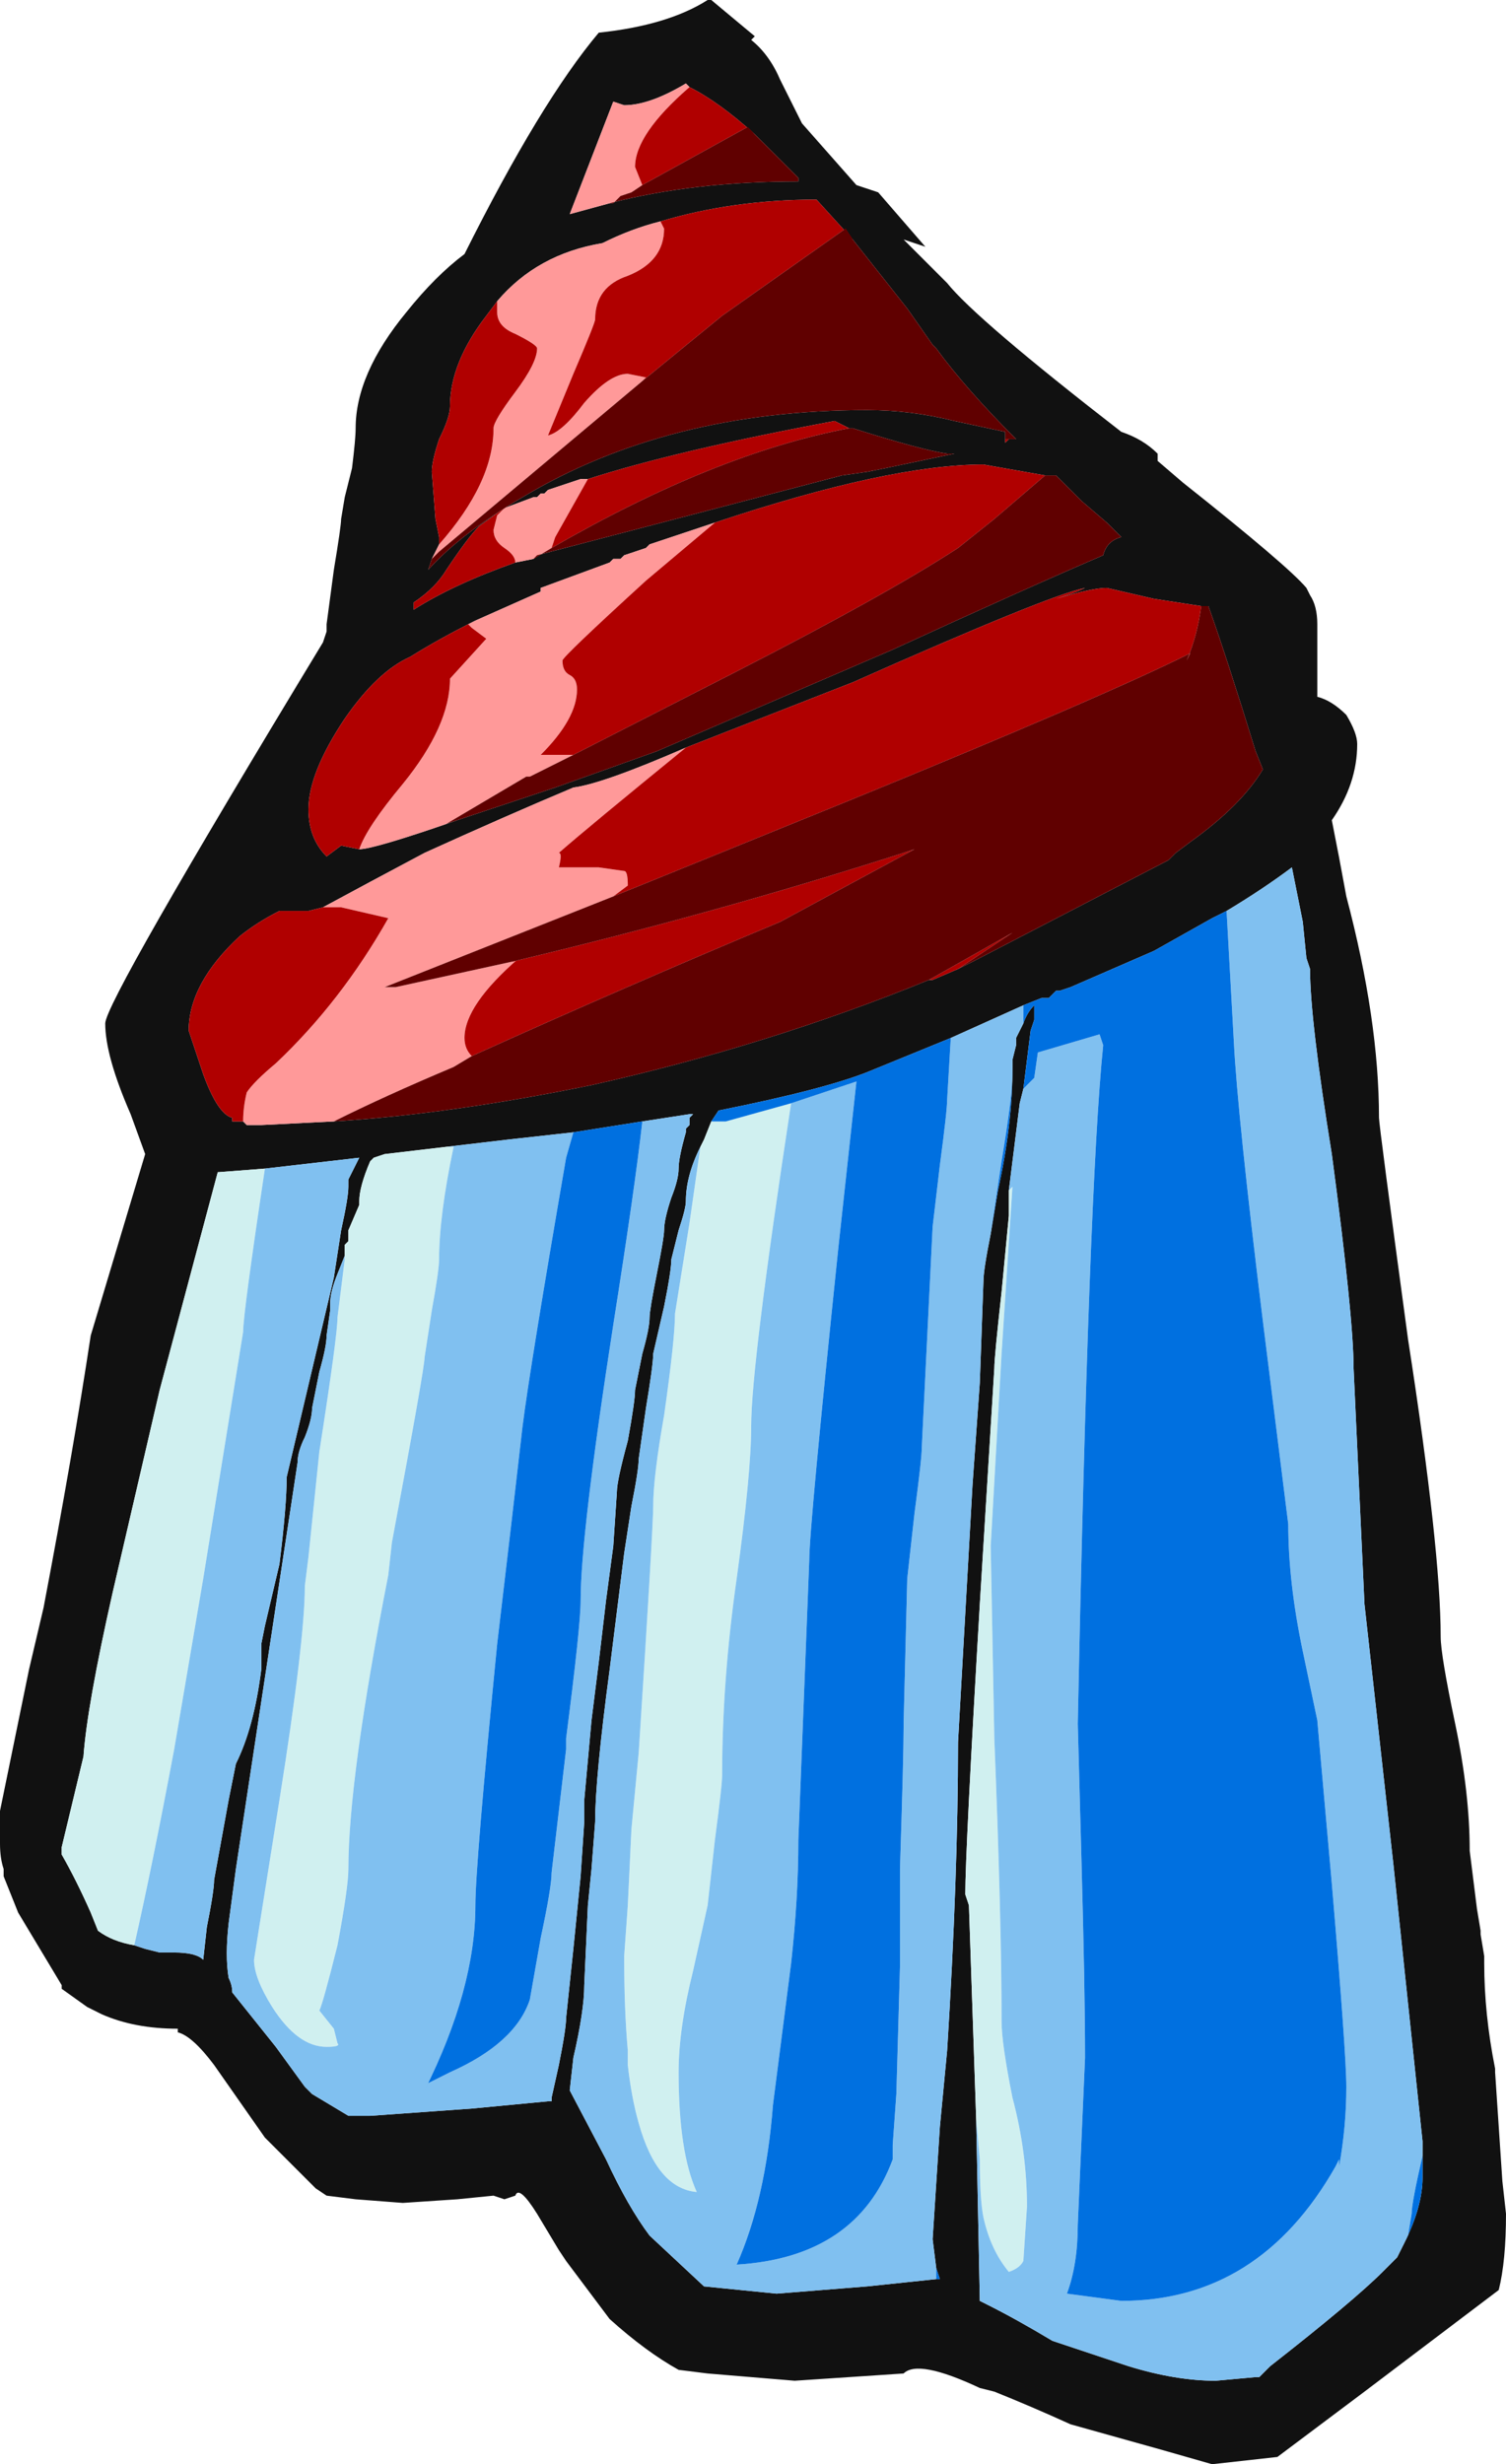 <?xml version="1.0" encoding="UTF-8" standalone="no"?>
<svg xmlns:ffdec="https://www.free-decompiler.com/flash" xmlns:xlink="http://www.w3.org/1999/xlink" ffdec:objectType="shape" height="33.95px" width="20.75px" xmlns="http://www.w3.org/2000/svg">
  <g transform="matrix(1.0, 0.0, 0.0, 1.0, 13.1, 4.6)">
    <path d="M-6.25 -0.45 L-6.4 -0.25 Q-6.9 0.4 -6.9 1.0 -6.9 1.15 -7.05 1.45 -7.15 1.75 -7.15 1.9 L-7.1 2.55 -7.05 2.8 -7.05 2.9 -7.15 3.1 -7.2 3.25 Q-6.75 2.75 -5.9 2.25 -3.9 1.05 -1.15 1.05 -0.55 1.05 0.05 1.2 L0.75 1.35 0.75 1.45 0.75 1.5 0.8 1.45 0.9 1.45 Q0.2 0.75 -0.2 0.2 L-0.25 0.15 -0.6 -0.35 -1.35 -1.3 -1.85 -1.85 Q-3.0 -1.85 -4.0 -1.55 -4.4 -1.45 -4.8 -1.25 -5.7 -1.1 -6.25 -0.45 M-6.7 -1.1 Q-5.65 -3.2 -4.85 -4.15 -3.9 -4.25 -3.35 -4.6 L-3.3 -4.6 -2.7 -4.1 -2.75 -4.05 Q-2.5 -3.85 -2.35 -3.5 L-2.05 -2.9 -1.3 -2.05 Q-1.15 -2.0 -1.0 -1.95 L-0.35 -1.2 -0.65 -1.3 -0.05 -0.7 Q0.35 -0.2 2.35 1.35 2.65 1.45 2.85 1.65 L2.85 1.75 3.2 2.05 Q4.65 3.2 4.9 3.5 L4.95 3.6 Q5.05 3.75 5.05 4.0 L5.05 5.0 Q5.25 5.05 5.45 5.25 5.6 5.5 5.6 5.65 5.6 6.2 5.25 6.7 5.35 7.2 5.45 7.75 5.9 9.45 5.9 10.8 5.9 10.9 6.3 13.85 6.75 16.75 6.75 17.95 6.75 18.2 6.95 19.15 7.15 20.1 7.15 20.9 L7.25 21.7 7.3 22.0 7.3 22.05 7.35 22.35 7.35 22.45 Q7.35 23.15 7.5 23.9 L7.5 23.95 7.6 25.45 7.65 25.9 Q7.65 26.55 7.55 26.95 L5.7 28.35 4.5 29.25 3.6 29.35 2.9 29.15 1.65 28.8 Q1.1 28.55 0.6 28.35 L0.4 28.3 Q-0.45 27.9 -0.65 28.1 L-2.15 28.2 -3.35 28.1 -3.75 28.05 Q-4.2 27.8 -4.7 27.35 -5.0 26.95 -5.3 26.55 L-5.4 26.4 -5.7 25.9 Q-5.95 25.5 -6.0 25.65 L-6.15 25.7 -6.3 25.65 -6.8 25.7 -7.55 25.75 -8.2 25.7 -8.6 25.65 -8.75 25.55 -9.45 24.85 -10.15 23.85 Q-10.45 23.45 -10.65 23.4 L-10.65 23.35 Q-11.25 23.35 -11.7 23.15 L-11.9 23.05 -12.25 22.8 -12.25 22.75 -12.85 21.75 -13.05 21.25 -13.05 21.15 Q-13.1 21.0 -13.1 20.8 L-13.1 20.35 -12.7 18.4 -12.5 17.55 Q-12.1 15.45 -11.85 13.8 L-11.1 11.3 -11.3 10.75 Q-11.65 9.95 -11.65 9.5 -11.65 9.2 -8.65 4.25 L-8.6 4.1 -8.6 4.0 -8.5 3.25 Q-8.4 2.65 -8.4 2.55 L-8.35 2.25 -8.25 1.85 Q-8.2 1.45 -8.2 1.3 -8.2 0.55 -7.5 -0.3 -7.1 -0.8 -6.7 -1.1 M-4.7 -1.8 Q-3.55 -2.1 -2.1 -2.1 L-2.1 -2.15 -2.7 -2.75 Q-3.2 -3.2 -3.6 -3.4 L-3.65 -3.45 Q-4.15 -3.15 -4.5 -3.15 L-4.65 -3.2 -5.25 -1.65 -4.7 -1.8 M-1.4 1.3 L-1.6 1.2 Q-3.75 1.6 -5.0 2.0 L-5.1 2.0 -5.55 2.15 -5.6 2.2 -5.65 2.2 -5.7 2.25 -5.75 2.25 -6.15 2.4 -6.5 2.65 Q-6.65 2.8 -6.95 3.25 -7.1 3.5 -7.4 3.7 L-7.4 3.8 Q-6.85 3.45 -6.0 3.15 L-5.75 3.1 -5.7 3.05 -1.5 1.95 -1.15 1.9 -0.9 1.85 0.05 1.65 -0.05 1.65 Q-0.4 1.6 -1.35 1.3 L-1.4 1.3 M-3.25 2.6 L-4.15 2.9 -4.2 2.95 -4.5 3.05 -4.55 3.1 -4.65 3.1 -4.7 3.15 -5.65 3.5 -5.65 3.55 -6.55 3.95 Q-7.05 4.2 -7.45 4.45 -7.9 4.65 -8.35 5.3 -8.85 6.05 -8.85 6.55 -8.85 6.95 -8.6 7.2 L-8.4 7.05 -8.15 7.1 Q-7.95 7.1 -6.8 6.7 L-5.45 6.25 -4.05 5.75 -0.8 4.35 Q1.05 3.5 2.1 3.05 2.15 2.85 2.35 2.8 L2.15 2.6 1.8 2.3 1.45 1.95 1.3 1.95 0.45 1.8 Q-0.85 1.8 -3.25 2.6 M-3.65 5.7 Q-4.8 6.2 -5.2 6.25 -6.15 6.65 -7.25 7.15 L-8.0 7.55 -8.65 7.9 -8.85 7.95 -9.25 7.95 Q-9.55 8.1 -9.8 8.3 -10.5 8.95 -10.5 9.6 L-10.3 10.2 Q-10.1 10.75 -9.9 10.8 L-9.9 10.85 -9.75 10.85 -9.7 10.9 -9.5 10.9 -8.5 10.85 Q-6.9 10.75 -4.95 10.35 -2.5 9.8 -0.3 8.9 L-0.25 8.9 0.1 8.75 0.3 8.65 3.0 7.25 3.1 7.15 3.3 7.0 Q4.0 6.5 4.3 6.0 L4.2 5.75 Q3.8 4.45 3.55 3.75 L3.45 3.75 2.8 3.65 2.15 3.5 Q1.95 3.5 1.45 3.65 L1.6 3.6 Q1.75 3.55 1.85 3.5 1.35 3.6 -1.35 4.8 L-3.65 5.7 M-9.45 11.5 L-10.1 11.55 -10.9 14.55 -11.55 17.35 Q-11.9 18.9 -11.95 19.6 L-12.25 20.85 -12.25 20.95 Q-12.05 21.3 -11.85 21.75 L-11.75 22.0 Q-11.55 22.15 -11.25 22.2 L-11.1 22.25 -10.9 22.3 -10.7 22.3 Q-10.4 22.3 -10.3 22.4 L-10.25 21.95 Q-10.15 21.45 -10.15 21.3 L-9.95 20.2 -9.85 19.7 Q-9.6 19.2 -9.5 18.4 L-9.5 18.05 -9.45 17.8 -9.25 16.95 Q-9.15 16.15 -9.15 15.75 L-8.5 13.0 -8.4 12.35 Q-8.3 11.9 -8.3 11.75 L-8.3 11.65 -8.15 11.35 -9.45 11.5 M-5.2 11.0 L-6.1 11.1 -6.95 11.2 -7.8 11.3 -7.95 11.35 -8.0 11.4 Q-8.15 11.75 -8.15 11.95 L-8.15 12.0 -8.3 12.35 -8.3 12.5 -8.35 12.55 -8.35 12.7 -8.45 12.95 Q-8.55 13.2 -8.55 13.35 L-8.55 13.45 -8.6 13.8 Q-8.6 13.95 -8.7 14.3 L-8.8 14.8 Q-8.8 14.95 -8.9 15.2 -9.0 15.4 -9.0 15.55 L-9.85 21.15 -9.95 21.9 Q-10.0 22.35 -9.95 22.65 -9.9 22.75 -9.9 22.85 L-9.3 23.6 -8.9 24.15 -8.8 24.25 Q-8.55 24.4 -8.3 24.55 L-8.0 24.55 -6.6 24.45 -5.55 24.35 -5.5 24.35 -5.5 24.3 -5.4 23.85 Q-5.3 23.35 -5.3 23.2 L-5.2 22.25 -5.1 21.25 -5.05 20.5 -5.05 20.2 -4.95 19.1 -4.85 18.3 -4.75 17.45 -4.65 16.7 -4.6 15.95 Q-4.6 15.8 -4.45 15.25 -4.35 14.7 -4.35 14.55 L-4.25 14.05 Q-4.15 13.7 -4.15 13.55 -4.15 13.45 -4.05 12.95 -3.95 12.45 -3.95 12.35 -3.95 12.2 -3.85 11.9 -3.75 11.65 -3.75 11.5 -3.75 11.35 -3.65 11.0 L-3.65 10.95 -3.6 10.9 -3.6 10.8 -3.55 10.75 -3.6 10.75 -4.25 10.85 -5.2 11.0 M0.0 9.7 L-1.1 10.15 Q-1.7 10.4 -3.2 10.7 L-3.3 10.85 -3.4 11.1 -3.45 11.2 Q-3.65 11.6 -3.65 11.95 -3.65 12.05 -3.75 12.35 L-3.85 12.75 Q-3.85 12.9 -3.95 13.4 L-4.1 14.05 Q-4.1 14.2 -4.2 14.8 L-4.3 15.5 Q-4.3 15.65 -4.4 16.15 L-4.5 16.8 -4.7 18.4 Q-4.9 19.9 -4.9 20.5 L-4.95 21.15 -5.0 21.65 -5.05 22.75 Q-5.05 23.1 -5.2 23.75 L-5.25 24.2 -4.75 25.15 Q-4.45 25.8 -4.15 26.2 L-3.4 26.9 -2.4 27.0 -1.15 26.9 -0.2 26.8 -0.15 26.8 -0.2 26.65 -0.25 26.25 -0.15 24.7 -0.05 23.65 Q0.1 21.25 0.1 19.4 L0.3 15.85 0.4 14.45 0.45 13.05 Q0.45 12.9 0.55 12.4 L0.65 11.8 Q0.85 10.9 0.85 10.1 L0.85 10.0 0.9 9.8 0.9 9.7 1.0 9.5 Q1.05 9.35 1.15 9.25 L1.15 9.45 1.1 9.6 1.0 10.4 0.95 10.6 0.8 11.8 0.8 12.15 0.7 13.2 Q0.6 14.1 0.6 14.25 L0.4 17.5 Q0.2 20.9 0.2 21.5 L0.25 21.65 0.35 24.6 0.4 27.1 0.5 27.15 Q0.9 27.35 1.4 27.65 L2.45 28.0 Q3.1 28.2 3.65 28.2 L4.2 28.15 4.25 28.15 4.4 28.0 Q5.55 27.1 5.95 26.7 L6.15 26.5 6.25 26.3 Q6.5 25.8 6.5 25.4 L6.5 24.9 6.1 21.1 5.7 17.5 5.55 14.25 Q5.55 13.55 5.25 11.3 4.95 9.45 4.95 8.75 L4.9 8.6 4.85 8.1 4.7 7.35 Q4.3 7.65 3.8 7.95 L3.6 8.05 2.8 8.5 1.65 9.0 1.5 9.05 1.45 9.05 1.35 9.15 1.25 9.15 1.0 9.25 0.0 9.7" fill="#111111" fill-rule="evenodd" stroke="none"/>
    <path d="M-11.25 22.2 Q-11.55 22.15 -11.75 22.0 L-11.85 21.75 Q-12.05 21.3 -12.25 20.95 L-12.25 20.85 -11.95 19.6 Q-11.9 18.9 -11.55 17.35 L-10.9 14.55 -10.1 11.55 -9.45 11.5 Q-9.75 13.5 -9.75 13.75 L-10.3 17.15 -10.7 19.5 Q-11.0 21.1 -11.25 22.2 M-6.95 11.2 L-6.85 11.2 Q-7.05 12.15 -7.05 12.75 -7.05 12.9 -7.15 13.45 L-7.25 14.1 Q-7.25 14.25 -7.7 16.65 L-7.75 17.1 Q-8.3 19.9 -8.3 21.15 -8.3 21.4 -8.45 22.2 -8.65 23.0 -8.7 23.1 L-8.5 23.35 -8.45 23.55 Q-8.4 23.6 -8.6 23.6 -9.0 23.6 -9.35 23.05 -9.6 22.65 -9.6 22.4 L-9.25 20.2 Q-8.9 18.0 -8.9 17.25 L-8.85 16.85 -8.7 15.4 Q-8.45 13.8 -8.45 13.55 L-8.35 12.75 -8.35 12.7 -8.35 12.55 -8.3 12.5 -8.3 12.35 -8.15 12.0 -8.15 11.95 Q-8.15 11.75 -8.0 11.4 L-7.95 11.35 -7.8 11.3 -6.95 11.2 M-3.3 10.85 L-3.1 10.85 -2.2 10.6 Q-2.75 14.2 -2.75 15.05 -2.75 15.7 -2.95 17.15 -3.15 18.55 -3.15 19.85 -3.15 20.0 -3.25 20.75 L-3.35 21.65 -3.55 22.55 Q-3.75 23.35 -3.75 23.95 -3.75 25.05 -3.5 25.6 -4.05 25.55 -4.3 24.65 -4.4 24.3 -4.45 23.85 L-4.45 23.65 Q-4.5 23.1 -4.5 22.35 L-4.45 21.65 -4.4 20.6 -4.3 19.55 Q-4.1 16.45 -4.1 16.15 -4.1 15.75 -3.95 14.9 -3.8 13.85 -3.8 13.5 L-3.6 12.25 -3.45 11.2 -3.4 11.1 -3.3 10.85 M0.8 11.8 L0.85 11.75 0.7 14.05 0.55 16.7 0.6 19.35 Q0.7 21.85 0.7 23.25 0.7 23.55 0.85 24.3 1.05 25.05 1.05 25.8 L1.0 26.55 Q0.95 26.65 0.8 26.7 0.55 26.4 0.45 25.95 0.4 25.7 0.4 25.15 L0.35 24.6 0.25 21.65 0.2 21.5 Q0.2 20.9 0.4 17.5 L0.6 14.25 Q0.6 14.1 0.7 13.2 L0.8 12.15 0.8 11.8" fill="#d0f0f0" fill-rule="evenodd" stroke="none"/>
    <path d="M-11.25 22.2 Q-11.0 21.1 -10.7 19.5 L-10.3 17.15 -9.75 13.75 Q-9.75 13.5 -9.45 11.5 L-8.15 11.35 -8.3 11.65 -8.3 11.75 Q-8.3 11.9 -8.4 12.35 L-8.5 13.0 -9.15 15.75 Q-9.15 16.15 -9.25 16.95 L-9.45 17.8 -9.5 18.05 -9.5 18.4 Q-9.6 19.2 -9.85 19.7 L-9.95 20.2 -10.15 21.3 Q-10.15 21.45 -10.25 21.95 L-10.3 22.4 Q-10.4 22.3 -10.7 22.3 L-10.9 22.3 -11.1 22.25 -11.25 22.2 M-6.95 11.2 L-6.1 11.1 -5.2 11.0 -5.3 11.35 Q-5.8 14.25 -5.9 15.05 L-6.05 16.35 -6.25 18.05 Q-6.55 21.1 -6.55 21.65 -6.55 22.8 -7.25 24.2 L-7.2 24.1 -6.9 23.95 Q-6.0 23.55 -5.8 22.95 L-5.65 22.1 Q-5.5 21.4 -5.5 21.2 L-5.3 19.5 -5.3 19.35 Q-5.1 17.8 -5.1 17.45 -5.1 16.55 -4.65 13.65 -4.35 11.75 -4.25 10.85 L-3.6 10.75 -3.55 10.75 -3.6 10.8 -3.6 10.9 -3.65 10.95 -3.65 11.0 Q-3.75 11.35 -3.75 11.5 -3.75 11.65 -3.85 11.9 -3.95 12.2 -3.95 12.35 -3.95 12.45 -4.05 12.95 -4.15 13.45 -4.15 13.55 -4.15 13.7 -4.25 14.05 L-4.35 14.55 Q-4.35 14.7 -4.45 15.25 -4.6 15.8 -4.6 15.95 L-4.65 16.7 -4.75 17.45 -4.85 18.3 -4.95 19.1 -5.05 20.2 -5.05 20.5 -5.1 21.25 -5.2 22.25 -5.3 23.2 Q-5.3 23.35 -5.4 23.85 L-5.5 24.3 -5.5 24.35 -5.55 24.35 -6.6 24.45 -8.0 24.55 -8.3 24.55 Q-8.55 24.4 -8.8 24.25 L-8.9 24.15 -9.3 23.6 -9.9 22.85 Q-9.9 22.75 -9.95 22.65 -10.0 22.35 -9.95 21.9 L-9.85 21.15 -9.0 15.55 Q-9.0 15.4 -8.9 15.2 -8.8 14.95 -8.8 14.8 L-8.7 14.3 Q-8.6 13.95 -8.6 13.8 L-8.55 13.45 -8.55 13.35 Q-8.55 13.2 -8.45 12.95 L-8.35 12.7 -8.35 12.75 -8.45 13.55 Q-8.45 13.8 -8.7 15.4 L-8.85 16.85 -8.9 17.25 Q-8.9 18.0 -9.25 20.2 L-9.6 22.4 Q-9.6 22.65 -9.35 23.05 -9.0 23.6 -8.6 23.6 -8.4 23.6 -8.45 23.55 L-8.5 23.35 -8.7 23.1 Q-8.65 23.0 -8.45 22.2 -8.3 21.4 -8.3 21.15 -8.3 19.9 -7.75 17.1 L-7.7 16.65 Q-7.25 14.25 -7.25 14.1 L-7.15 13.45 Q-7.05 12.9 -7.05 12.75 -7.05 12.15 -6.85 11.2 L-6.95 11.2 M-2.2 10.6 L-1.3 10.3 -1.55 12.6 Q-1.95 16.45 -1.95 16.9 L-2.1 20.75 Q-2.1 21.55 -2.2 22.45 L-2.45 24.4 Q-2.55 25.7 -2.95 26.6 -1.3 26.5 -0.8 25.15 L-0.8 24.95 -0.75 24.25 -0.7 22.5 -0.7 21.15 Q-0.65 19.6 -0.65 19.2 L-0.65 19.15 -0.6 17.15 -0.5 16.25 Q-0.4 15.5 -0.4 15.35 L-0.25 12.3 -0.15 11.45 Q-0.05 10.7 -0.05 10.55 L0.0 9.7 1.0 9.25 1.0 9.5 0.9 9.7 0.9 9.8 0.85 10.0 0.85 10.1 0.85 10.2 Q0.85 10.5 0.7 11.4 L0.55 12.4 Q0.45 12.9 0.45 13.05 L0.4 14.45 0.3 15.85 0.1 19.4 Q0.1 21.25 -0.05 23.65 L-0.15 24.7 -0.25 26.25 -0.2 26.65 -0.2 26.8 -1.15 26.9 -2.4 27.0 -3.4 26.9 -4.15 26.2 Q-4.45 25.8 -4.75 25.15 L-5.25 24.2 -5.2 23.75 Q-5.05 23.1 -5.05 22.75 L-5.0 21.65 -4.95 21.15 -4.9 20.5 Q-4.9 19.9 -4.7 18.4 L-4.5 16.8 -4.4 16.15 Q-4.3 15.65 -4.3 15.5 L-4.2 14.8 Q-4.1 14.2 -4.1 14.05 L-3.95 13.4 Q-3.85 12.9 -3.85 12.75 L-3.75 12.35 Q-3.65 12.05 -3.65 11.95 -3.65 11.6 -3.45 11.2 L-3.6 12.25 -3.8 13.5 Q-3.8 13.85 -3.95 14.9 -4.1 15.75 -4.1 16.15 -4.1 16.45 -4.3 19.55 L-4.4 20.6 -4.45 21.65 -4.5 22.35 Q-4.5 23.1 -4.45 23.65 L-4.45 23.85 Q-4.4 24.3 -4.3 24.65 -4.05 25.55 -3.5 25.6 -3.75 25.05 -3.75 23.95 -3.75 23.35 -3.55 22.55 L-3.35 21.65 -3.25 20.75 Q-3.15 20.0 -3.15 19.85 -3.15 18.55 -2.95 17.15 -2.75 15.7 -2.75 15.05 -2.75 14.2 -2.2 10.6 M1.0 10.4 L1.15 10.25 1.2 9.9 2.05 9.65 2.1 9.8 Q1.9 11.75 1.75 19.15 L1.8 21.0 Q1.85 22.8 1.85 23.75 L1.75 26.05 Q1.75 26.6 1.6 27.0 L2.35 27.1 Q4.25 27.1 5.3 25.25 L5.35 25.15 5.35 25.25 Q5.45 24.7 5.45 24.15 5.45 23.7 5.25 21.35 L5.05 19.1 4.85 18.15 Q4.65 17.2 4.65 16.4 L4.3 13.6 Q3.95 10.75 3.9 9.75 L3.8 7.95 Q4.3 7.65 4.7 7.35 L4.85 8.1 4.9 8.6 4.95 8.75 Q4.95 9.45 5.25 11.3 5.55 13.55 5.55 14.25 L5.7 17.5 6.1 21.1 6.5 24.9 6.5 25.1 Q6.35 25.75 6.35 25.9 L6.3 26.2 6.25 26.3 6.15 26.5 5.95 26.7 Q5.55 27.1 4.4 28.0 L4.25 28.15 4.2 28.15 3.65 28.2 Q3.1 28.2 2.45 28.0 L1.4 27.65 Q0.9 27.35 0.5 27.15 L0.4 27.1 0.35 24.6 0.4 25.15 Q0.4 25.7 0.45 25.95 0.55 26.4 0.8 26.7 0.95 26.65 1.0 26.55 L1.05 25.8 Q1.05 25.05 0.85 24.3 0.7 23.55 0.7 23.25 0.7 21.85 0.6 19.35 L0.55 16.7 0.7 14.05 0.85 11.75 0.8 11.8 0.95 10.6 1.0 10.4" fill="#80c0f0" fill-rule="evenodd" stroke="none"/>
    <path d="M-5.5 24.35 L-5.5 24.3 -5.5 24.35 M-4.25 10.85 Q-4.35 11.75 -4.65 13.65 -5.1 16.55 -5.1 17.45 -5.1 17.8 -5.3 19.35 L-5.3 19.5 -5.5 21.2 Q-5.5 21.4 -5.65 22.1 L-5.8 22.95 Q-6.0 23.55 -6.9 23.95 L-7.2 24.1 -7.25 24.2 Q-6.55 22.8 -6.55 21.65 -6.55 21.1 -6.25 18.05 L-6.05 16.35 -5.9 15.05 Q-5.8 14.25 -5.3 11.35 L-5.2 11.0 -4.25 10.85 M0.0 9.7 L-0.05 10.55 Q-0.05 10.7 -0.15 11.45 L-0.25 12.3 -0.4 15.35 Q-0.4 15.5 -0.5 16.25 L-0.6 17.15 -0.65 19.15 -0.65 19.2 Q-0.65 19.6 -0.7 21.15 L-0.7 22.5 -0.75 24.25 -0.8 24.95 -0.8 25.15 Q-1.3 26.5 -2.95 26.6 -2.55 25.7 -2.45 24.4 L-2.2 22.45 Q-2.1 21.55 -2.1 20.75 L-1.95 16.9 Q-1.95 16.45 -1.55 12.6 L-1.3 10.3 -2.2 10.6 -3.1 10.85 -3.3 10.85 -3.2 10.7 Q-1.7 10.4 -1.1 10.15 L0.0 9.7 M-0.2 26.8 L-0.2 26.65 -0.15 26.8 -0.2 26.8 M0.55 12.4 L0.7 11.4 Q0.85 10.5 0.85 10.2 L0.85 10.1 Q0.85 10.9 0.65 11.8 L0.55 12.4 M1.0 9.5 L1.0 9.25 1.25 9.15 1.35 9.15 1.45 9.05 1.5 9.05 1.65 9.0 2.8 8.5 3.6 8.05 3.8 7.95 3.9 9.75 Q3.95 10.75 4.3 13.6 L4.65 16.4 Q4.65 17.2 4.85 18.15 L5.05 19.1 5.25 21.35 Q5.45 23.7 5.45 24.15 5.45 24.7 5.35 25.25 L5.35 25.15 5.3 25.25 Q4.25 27.1 2.35 27.1 L1.6 27.0 Q1.75 26.6 1.75 26.05 L1.85 23.75 Q1.85 22.8 1.8 21.0 L1.75 19.15 Q1.9 11.75 2.1 9.8 L2.05 9.65 1.2 9.9 1.15 10.25 1.0 10.4 1.1 9.6 1.15 9.45 1.15 9.25 Q1.05 9.35 1.0 9.5 M6.25 26.3 L6.3 26.2 6.35 25.9 Q6.35 25.75 6.5 25.1 L6.5 24.9 6.5 25.4 Q6.5 25.8 6.25 26.3" fill="#0070e0" fill-rule="evenodd" stroke="none"/>
    <path d="M-7.05 2.9 Q-6.3 2.05 -6.3 1.3 -6.3 1.2 -6.0 0.8 -5.7 0.4 -5.7 0.2 -5.7 0.15 -6.0 0.0 -6.25 -0.1 -6.25 -0.3 L-6.25 -0.45 Q-5.7 -1.1 -4.8 -1.25 -4.4 -1.45 -4.0 -1.55 L-3.95 -1.45 Q-3.95 -1.0 -4.45 -0.8 -4.9 -0.65 -4.9 -0.2 -4.9 -0.15 -5.2 0.55 L-5.55 1.4 Q-5.35 1.35 -5.05 0.95 -4.7 0.55 -4.45 0.55 L-4.2 0.6 -4.25 0.65 -7.05 3.0 -7.15 3.1 -7.05 2.9 M-4.25 -2.05 L-4.4 -1.95 -4.55 -1.9 -4.65 -1.8 -4.7 -1.8 -5.25 -1.65 -4.65 -3.2 -4.5 -3.15 Q-4.15 -3.15 -3.65 -3.45 L-3.6 -3.4 Q-4.35 -2.75 -4.35 -2.3 L-4.25 -2.05 M-5.0 2.0 L-5.45 2.8 -5.5 2.95 -5.75 3.1 -6.0 3.15 Q-6.0 3.05 -6.15 2.95 -6.3 2.85 -6.3 2.7 L-6.25 2.5 -6.15 2.4 -5.75 2.25 -5.7 2.25 -5.65 2.2 -5.6 2.2 -5.55 2.15 -5.1 2.0 -5.0 2.0 M-6.55 3.95 L-5.65 3.55 -5.65 3.5 -4.7 3.15 -4.65 3.1 -4.55 3.1 -4.5 3.05 -4.2 2.95 -4.15 2.9 -3.25 2.6 -4.2 3.4 Q-5.35 4.45 -5.35 4.5 -5.35 4.65 -5.25 4.7 -5.15 4.75 -5.15 4.9 -5.15 5.3 -5.65 5.8 L-5.2 5.8 -5.8 6.1 -5.85 6.1 -6.95 6.75 -6.8 6.7 Q-7.95 7.1 -8.15 7.1 -8.05 6.8 -7.55 6.2 -6.9 5.4 -6.9 4.75 L-6.4 4.2 -6.6 4.05 -6.65 4.0 -6.55 3.95 M-8.65 7.9 L-8.0 7.55 -7.25 7.15 Q-6.15 6.65 -5.2 6.25 -4.8 6.2 -3.65 5.7 -5.0 6.8 -5.4 7.15 -5.35 7.15 -5.4 7.35 L-4.85 7.35 -4.5 7.4 Q-4.45 7.4 -4.45 7.6 L-4.65 7.75 -7.8 9.0 -7.65 9.0 -6.05 8.65 -5.95 8.6 Q-6.7 9.25 -6.7 9.7 -6.7 9.85 -6.6 9.95 L-6.85 10.1 Q-7.8 10.5 -8.5 10.85 L-9.5 10.9 -9.7 10.9 -9.75 10.85 Q-9.75 10.65 -9.7 10.45 -9.6 10.3 -9.3 10.05 -8.4 9.2 -7.75 8.05 L-8.4 7.9 -8.65 7.9" fill="#ff9999" fill-rule="evenodd" stroke="none"/>
    <path d="M-6.25 -0.45 L-6.25 -0.3 Q-6.25 -0.1 -6.0 0.0 -5.7 0.15 -5.7 0.2 -5.7 0.4 -6.0 0.8 -6.3 1.2 -6.3 1.3 -6.3 2.05 -7.05 2.9 L-7.05 2.8 -7.1 2.55 -7.15 1.9 Q-7.15 1.75 -7.05 1.45 -6.9 1.15 -6.9 1.0 -6.9 0.4 -6.4 -0.25 L-6.25 -0.45 M-4.25 0.65 L-4.2 0.6 -4.45 0.55 Q-4.7 0.55 -5.05 0.95 -5.35 1.35 -5.55 1.4 L-5.2 0.55 Q-4.9 -0.15 -4.9 -0.2 -4.9 -0.65 -4.45 -0.8 -3.95 -1.0 -3.95 -1.45 L-4.0 -1.55 Q-3.0 -1.85 -1.85 -1.85 L-1.35 -1.3 -1.45 -1.45 -3.15 -0.25 -4.25 0.65 M-2.7 -2.75 L-2.8 -2.85 -4.25 -2.05 -4.35 -2.3 Q-4.35 -2.75 -3.6 -3.4 -3.2 -3.2 -2.7 -2.75 M-5.0 2.0 Q-3.75 1.6 -1.6 1.2 L-1.4 1.3 Q-3.25 1.65 -5.5 2.95 L-5.45 2.8 -5.0 2.0 M-6.0 3.15 Q-6.85 3.45 -7.4 3.8 L-7.4 3.7 Q-7.1 3.5 -6.95 3.25 -6.65 2.8 -6.5 2.65 L-6.15 2.4 -6.25 2.5 -6.3 2.7 Q-6.3 2.85 -6.15 2.95 -6.0 3.05 -6.0 3.15 M-6.55 3.95 L-6.65 4.0 -6.6 4.05 -6.4 4.2 -6.9 4.75 Q-6.9 5.4 -7.55 6.2 -8.05 6.8 -8.15 7.1 L-8.4 7.05 -8.6 7.2 Q-8.85 6.95 -8.85 6.55 -8.85 6.05 -8.35 5.3 -7.9 4.65 -7.45 4.45 -7.05 4.2 -6.55 3.95 M-5.2 5.8 L-5.65 5.8 Q-5.15 5.3 -5.15 4.9 -5.15 4.75 -5.25 4.7 -5.35 4.65 -5.35 4.5 -5.35 4.45 -4.2 3.4 L-3.25 2.6 Q-0.85 1.8 0.45 1.8 L1.3 1.95 0.6 2.55 0.1 2.95 Q-0.9 3.6 -2.95 4.65 L-5.2 5.8 M-8.65 7.9 L-8.4 7.9 -7.75 8.05 Q-8.4 9.2 -9.3 10.05 -9.6 10.3 -9.7 10.45 -9.75 10.65 -9.75 10.85 L-9.9 10.85 -9.9 10.8 Q-10.1 10.75 -10.3 10.2 L-10.5 9.6 Q-10.5 8.95 -9.8 8.3 -9.55 8.1 -9.25 7.95 L-8.85 7.95 -8.65 7.9 M-6.6 9.95 Q-6.7 9.85 -6.7 9.7 -6.7 9.25 -5.95 8.6 L-6.05 8.65 Q-3.3 8.0 -0.65 7.15 L-0.5 7.1 -2.35 8.1 Q-4.5 9.0 -6.6 9.95 M-4.65 7.75 L-4.45 7.6 Q-4.45 7.4 -4.5 7.4 L-4.85 7.35 -5.4 7.35 Q-5.35 7.15 -5.4 7.15 -5.0 6.8 -3.65 5.7 L-1.35 4.8 Q1.35 3.6 1.85 3.5 1.75 3.55 1.6 3.6 L1.45 3.65 Q1.95 3.5 2.15 3.5 L2.8 3.65 3.45 3.75 Q3.4 4.15 3.25 4.5 L3.3 4.4 Q2.1 5.0 -1.45 6.45 L-4.65 7.75 M0.1 8.75 L-0.25 8.9 -0.3 8.9 0.85 8.25 0.1 8.75 M0.75 1.45 L0.8 1.45 0.75 1.5 0.75 1.45" fill="#b00000" fill-rule="evenodd" stroke="none"/>
    <path d="M-7.15 3.1 L-7.05 3.0 -4.25 0.65 -3.15 -0.25 -1.45 -1.45 -1.35 -1.3 -0.6 -0.35 -0.25 0.15 -0.2 0.2 Q0.2 0.75 0.9 1.45 L0.8 1.45 0.75 1.45 0.75 1.35 0.05 1.2 Q-0.55 1.05 -1.15 1.05 -3.9 1.05 -5.9 2.25 -6.75 2.75 -7.2 3.25 L-7.15 3.1 M-4.7 -1.8 L-4.65 -1.8 -4.55 -1.9 -4.4 -1.95 -4.25 -2.05 -2.8 -2.85 -2.7 -2.75 -2.1 -2.15 -2.1 -2.1 Q-3.55 -2.1 -4.7 -1.8 M-5.5 2.95 Q-3.25 1.65 -1.4 1.3 L-1.35 1.3 Q-0.4 1.6 -0.05 1.65 L0.05 1.65 -0.9 1.85 -1.15 1.9 -1.5 1.95 -5.7 3.05 -5.75 3.1 -5.5 2.95 M-6.8 6.7 L-6.95 6.75 -5.85 6.1 -5.8 6.1 -5.2 5.8 -2.95 4.65 Q-0.9 3.6 0.1 2.95 L0.6 2.55 1.3 1.95 1.45 1.95 1.8 2.3 2.15 2.6 2.35 2.8 Q2.15 2.85 2.1 3.05 1.05 3.5 -0.8 4.35 L-4.05 5.75 -5.45 6.25 -6.8 6.7 M-8.5 10.85 Q-7.8 10.5 -6.85 10.1 L-6.6 9.95 Q-4.5 9.0 -2.35 8.1 L-0.5 7.1 -0.65 7.15 Q-3.3 8.0 -6.05 8.65 L-7.65 9.0 -7.8 9.0 -4.65 7.75 -1.45 6.45 Q2.1 5.0 3.3 4.4 L3.25 4.5 Q3.4 4.15 3.45 3.75 L3.55 3.75 Q3.8 4.45 4.2 5.75 L4.3 6.0 Q4.0 6.5 3.3 7.0 L3.1 7.15 3.0 7.25 0.3 8.65 0.1 8.75 0.85 8.25 -0.3 8.9 Q-2.5 9.8 -4.95 10.35 -6.9 10.75 -8.5 10.85" fill="#600000" fill-rule="evenodd" stroke="none"/>
  </g>
</svg>
